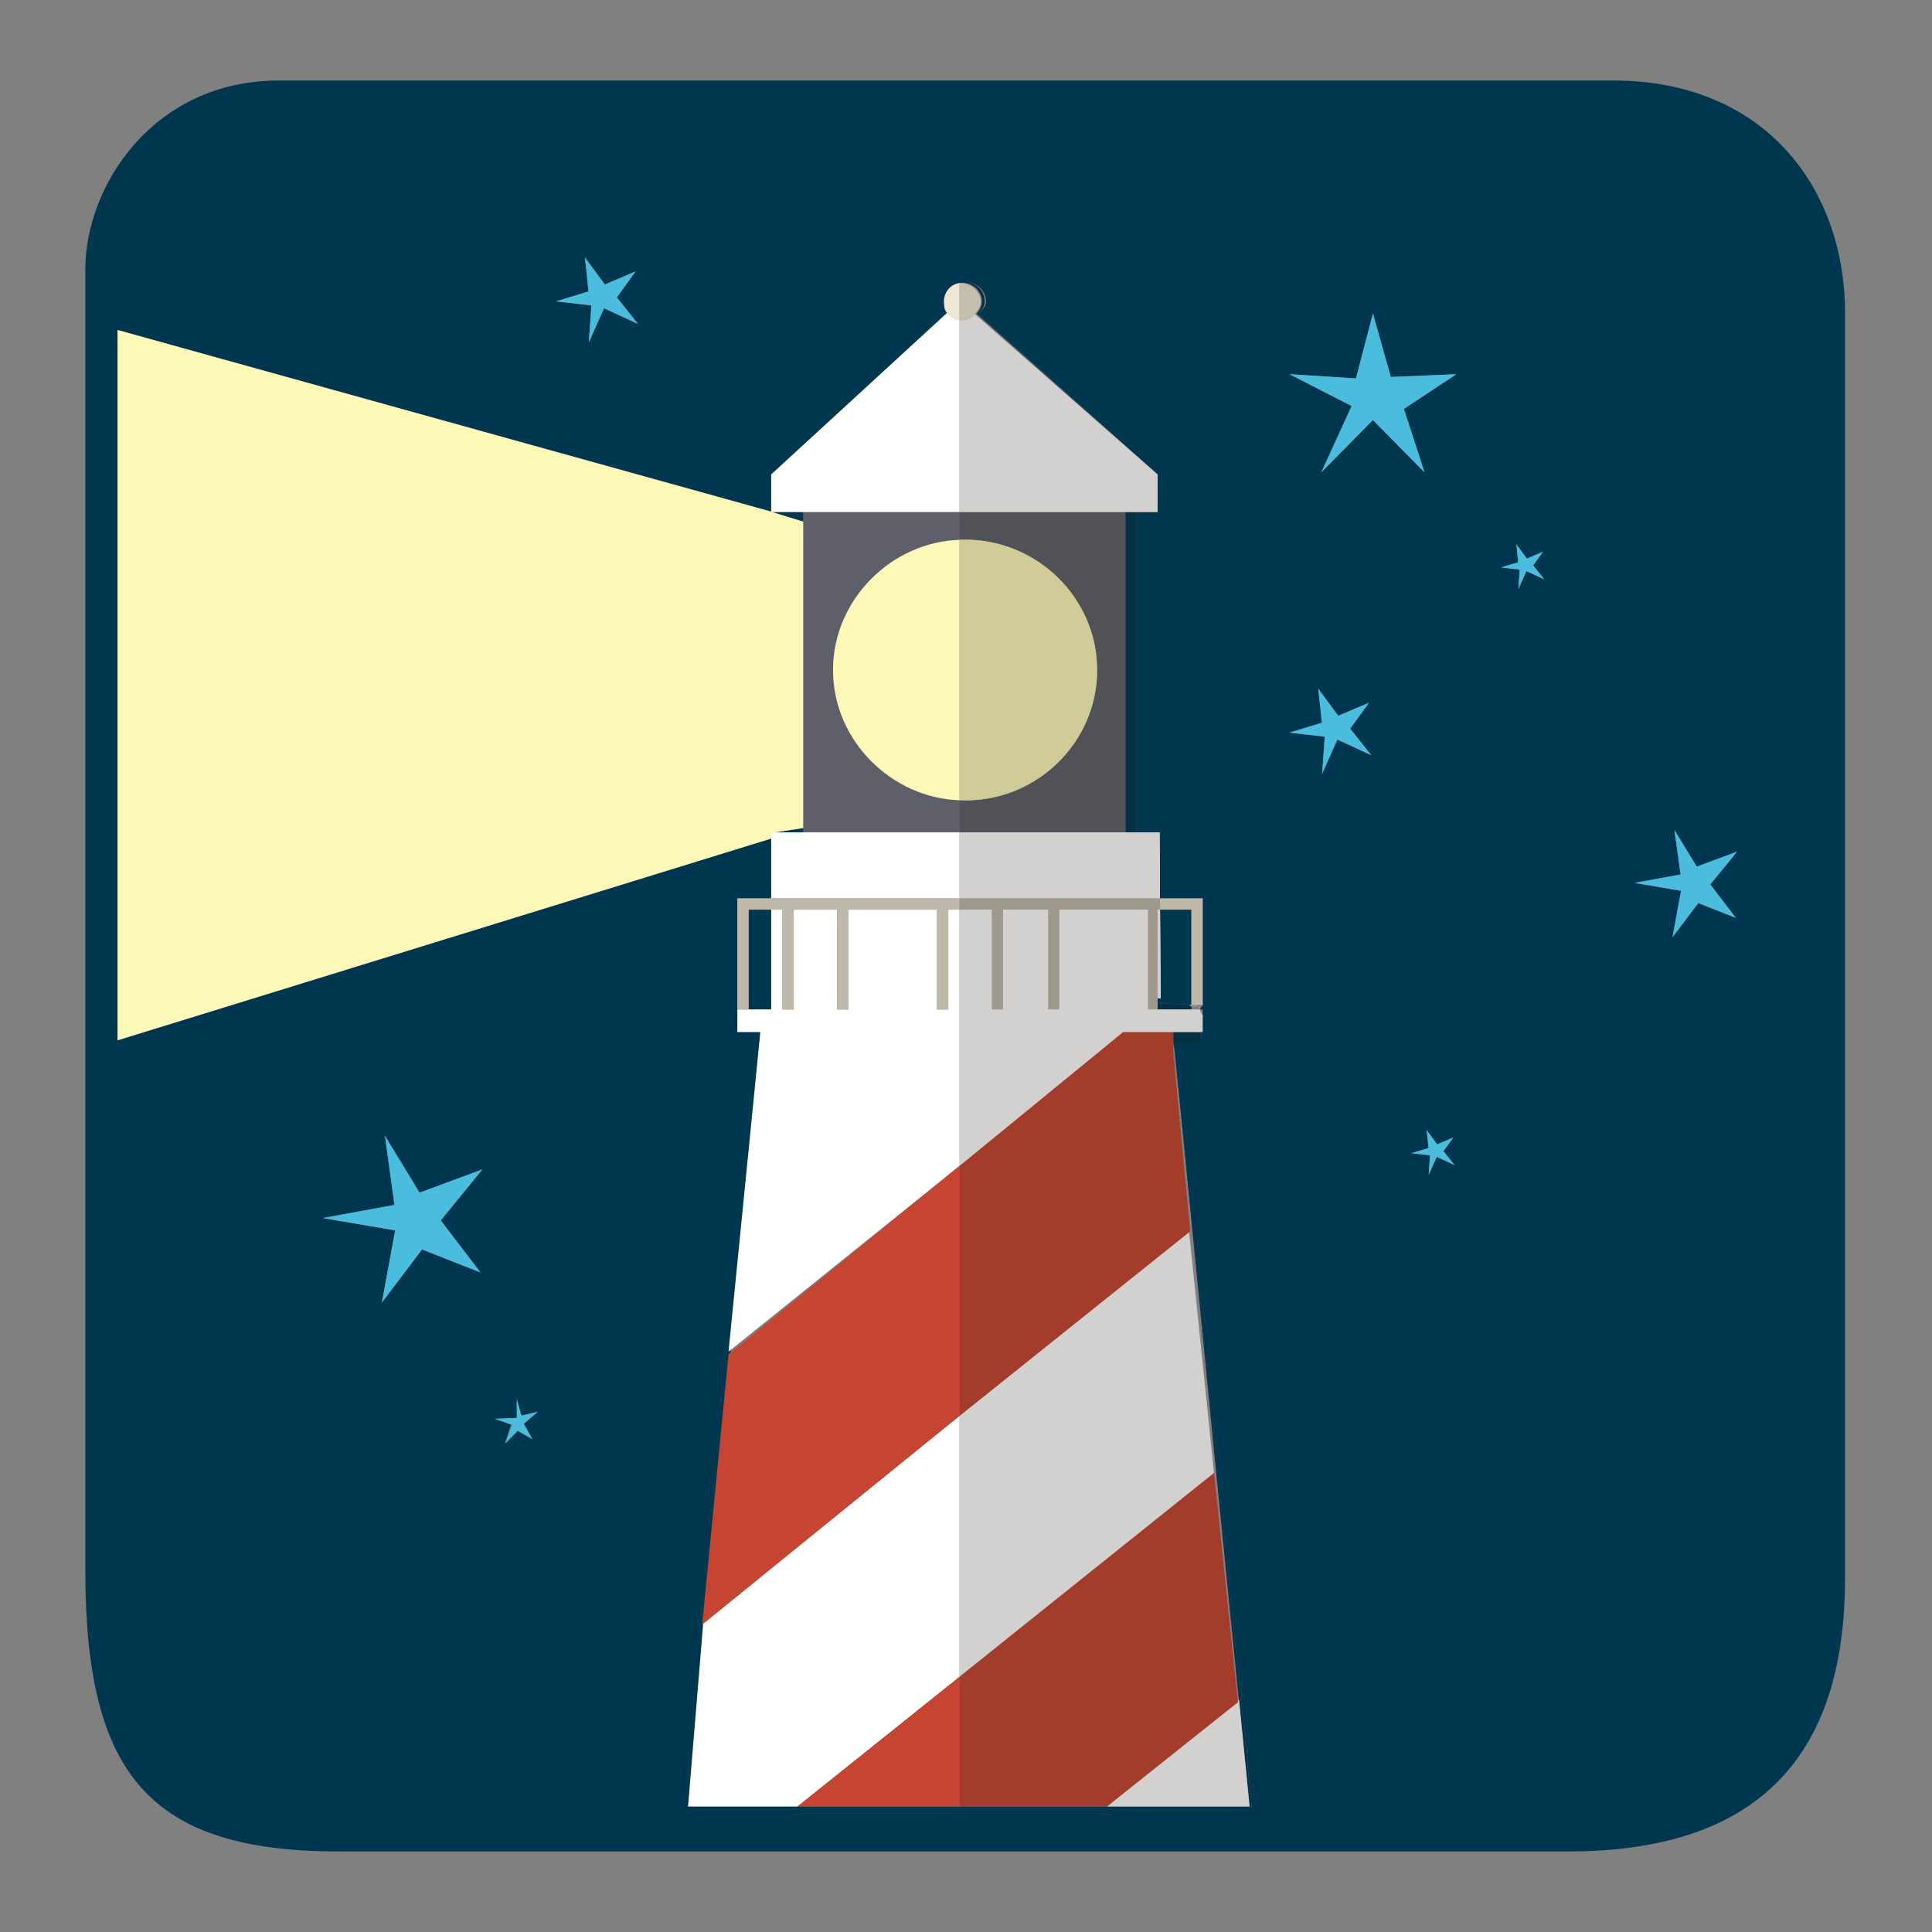 <?xml version="1.0" encoding="utf-8"?>
<!-- Generator: Adobe Illustrator 19.1.0, SVG Export Plug-In . SVG Version: 6.00 Build 0)  -->
<svg version="1.1" id="Layer_1" xmlns="http://www.w3.org/2000/svg" xmlns:xlink="http://www.w3.org/1999/xlink" x="0px" y="0px"
	 viewBox="0 0 1200 1200" enable-background="new 0 0 1200 1200" xml:space="preserve">
<rect x="0" y="0" width="1200" height="1200" fill="#808080" stroke="none"/>
<g>
	<path fill="#003750" d="M53,975.666C53,1103.43,93.936,1150,210.971,1150h762.776c127.009,0,172.253-68.348,172.253-169.847
		V194.838C1146,116.129,1095.619,50,1001.886,50H173.322C94.612,50,53,116.129,53,167.157V975.666z M239.076,705.419l21.522,35.373
		l39.044-14.465l-25.902,31.691l24.733,32.37l-36.343-14.348l-24.945,33.031l8.271-44.865l-44.977-7.646l44.524-8.166
		L239.076,705.419z M330.533,893.836l-9.127-5.146l-7.839,7.857l3.846-11.615l-10.105-3.684L321,880.717v-11.63l2.857,10.187
		l10.125-2.41l-8.435,7.466L330.533,893.836z M776.122,1122h-88.505h-88.833h-103.41h-67.989l10.82-114.369l15.685-168.872
		L472.272,641H458v-13.806l0,0V558h21v-37.162L73,646.154V204.961l406,112.812v-23.069l110.623-101.025
		c-1.193-1.828-2.453-4.003-2.453-6.349c0-6.432,4.939-11.644,11.368-11.644c0.425,0,0.689,0.081,1.102,0.125
		c0.412-0.054,0.75-0.125,1.178-0.125c6.434,0,11.609,5.212,11.609,11.644c0,2.921-2.736,5.558-4.51,7.601L719,294.704V318h0.73H706
		v199h14.231H719v41h28v66.251l-0.78,1.243L745.103,627H747v3.807L745.746,648h-16.991l0.67,3.647L777.475,1122H776.122z
		 M1053.851,538.273l25.065-9.285l-16.629,20.346l15.878,20.78l-23.332-9.212l-16.014,21.205l5.309-28.801l-28.875-4.912
		l28.583-5.241l-3.803-27.589L1053.851,538.273z M886.126,701.939l6.51,8.835l10.052-4.27l-6.142,8.488l6.923,8.676l-11.108-5.132
		l-4.976,11.174l0.84-12.111l-11.556-1.316l10.619-3.239L886.126,701.939z M884.772,293.352l-32.035-32.483l-32.035,32.483
		l18.816-41.171l-38.617-19.765l41.324,2.627l10.512-40.29l11.134,39.387l40.701-1.725l-32.583,21.568L884.772,293.352z
		 M818.828,427.817l12.364,16.78l19.094-8.111l-11.668,16.123l13.15,16.482l-21.1-9.749l-9.45,21.227l1.597-23.006l-21.953-2.5
		l20.171-6.152L818.828,427.817z M948.072,354.708l-4.975,11.175l0.84-12.112l-11.556-1.317l10.619-3.239l-1.163-11.105l6.51,8.835
		l10.052-4.271l-6.142,8.489l6.923,8.676L948.072,354.708z M363.33,159.931l12.365,16.78l19.093-8.112l-11.668,16.123l13.151,16.482
		l-21.101-9.748l-9.449,21.226l1.596-23.005l-21.953-2.501l20.171-6.152L363.33,159.931z"/>
	<polygon fill="#003750" points="481.382,517 499,517 499,514.305 	"/>
	<polygon fill="#003750" points="479.42,318 499,324.032 499,318 	"/>
	<rect x="465" y="565" fill="#003750" width="14" height="62"/>
	<polygon fill="#003750" points="740,624.021 740,565 719,565 719,623.128 	"/>
	<polygon fill="#FEF8B8" points="481.382,517 499,514.305 499,324.032 479.42,318 479,318 479,317.773 73,204.961 73,646.154 
		479,520.838 479,517 	"/>
	<path fill="#5E5F69" d="M517.41,416.173c0-43.918,36.59-79.584,78.59-80.86V318h-97v6.032v190.273V517h97v-19.969
		C554,495.755,517.41,460.089,517.41,416.173z"/>
	<polygon fill="#FFFFFF" points="596,879.411 436.812,1007.631 427.384,1122 495.374,1122 596,1041.464 	"/>
	<polygon fill="#FFFFFF" points="596,565 589,565 589,627 582,627 582,565 554,565 554,627.194 554,627.194 554,565 527,565 
		527,627 520,627 520,565 493,565 493,627 486,627 486,565 479,565 479,627 462.333,627 457.473,627 458,627 458,641 472.272,641 
		452.497,839.51 596,724.11 	"/>
	<path fill="#FEF8B8" d="M517.41,416.173c0,43.915,36.59,79.582,78.59,80.858V335.314C554,336.59,517.41,372.255,517.41,416.173z"/>
	<polygon fill="#C54532" points="729.425,651.792 728.755,645 728.736,645 	"/>
	<polygon fill="#C54532" points="596,724.11 452.497,841.162 436.117,1009.133 596,879.411 	"/>
	<polygon fill="#C54532" points="495.374,1122 596,1122 596,1041.464 	"/>
	<polygon fill="#FFFFFF" points="719,558 719,517 720.231,517 720.492,558 	"/>
	<polygon fill="#FFFFFF" points="719,620 719,565 720.523,565 720.885,620 	"/>
	<polygon fill="#FFFFFF" points="596,517 499.268,517 481.382,517 479,517 479,520.838 479,558 596,558 	"/>
	<polygon fill="#BFB9AB" points="465,565 478.085,565 486,565 486,627 493,627 493,565 520,565 520,627 527,627 527,565 554,565 
		554,627.194 554,627.194 554,565 582,565 582,627 589,627 589,565 596,565 596,558 478.085,558 458,558 458,627 465,627 	"/>
	<polygon fill="#BFB9AB" points="720.523,565 721.024,565 740,565 740,624.021 747,624.251 747,558 721.024,558 720.492,558 	"/>
	<polygon fill="#FFFFFF" points="745,625 745.103,625 745,630.807 	"/>
	<path fill="#FFFFFF" d="M479.42,318h19.849H596V198.921c0,0.008,1.048,0.053,0.869,0.053c-4.084,0-5.864-2.112-7.942-5.295
		L479,294.704v23.069V318H479.42z"/>
	<path fill="#EDE7D4" d="M596.869,198.974c0.179,0-0.869-0.045-0.869-0.053v-23.038c0-0.04,1.872-0.041,2.109-0.072
		c-0.413-0.044-0.119-0.125-0.544-0.125c-6.429,0-11.296,5.212-11.296,11.644c0,2.346,0.186,4.521,1.379,6.349
		C589.727,196.862,592.786,198.974,596.869,198.974z"/>
	<rect x="699" y="318" fill="#003750" width="7" height="199"/>
	<rect x="699" y="318" opacity="0.2" fill="#211915" width="7" height="199"/>
	<polygon fill="#003750" points="719,623.128 719,627 740,627 740,624.021 	"/>
	<polygon opacity="0.2" fill="#211915" points="719,623.128 719,627 740,627 740,624.021 	"/>
	<polygon fill="#003750" points="728.715,641 728.755,648 745.746,648 747,630.807 747,641 	"/>
	<polygon opacity="0.2" fill="#211915" points="728.715,641 728.755,648 745.746,648 747,630.807 747,641 	"/>
	<path fill="#003750" d="M609.905,187.33c0,2.921-1.477,5.557-3.252,7.601L719,294.704v23.115l0,0v-23.115l-111.102-99.773
		c1.775-2.043,3.689-4.68,3.689-7.601c0-6.432-4.807-11.644-11.242-11.644c-0.428,0-0.634,0.071-1.046,0.125
		C605.141,176.438,609.905,181.323,609.905,187.33z"/>
	<path opacity="0.2" fill="#211915" d="M609.905,187.33c0,2.921-1.477,5.557-3.252,7.601L719,294.704v23.115l0,0v-23.115
		l-111.102-99.773c1.775-2.043,3.689-4.68,3.689-7.601c0-6.432-4.807-11.644-11.242-11.644c-0.428,0-0.634,0.071-1.046,0.125
		C605.141,176.438,609.905,181.323,609.905,187.33z"/>
	<polygon fill="#003750" points="745.103,624.547 745.094,624.268 744.748,624.251 744.748,624.547 	"/>
	<polygon opacity="0.2" fill="#211915" points="745.103,624.547 745.094,624.268 744.748,624.251 744.748,624.547 	"/>
	<polygon fill="#003750" points="729.425,650.003 740.603,764.092 755.405,914.563 769.591,1057.092 776.122,1122 777.475,1122 	"/>
	<polygon opacity="0.2" fill="#211915" points="729.425,650.003 740.603,764.092 755.405,914.563 769.591,1057.092 776.122,1122 
		777.475,1122 	"/>
	<path fill="#5E5F69" d="M699,318H596v17.314c0-0.023,2.975-0.121,3.783-0.121c44.723,0,81.674,36.255,81.674,80.981
		c0,44.723-37.299,80.979-82.022,80.979c-0.807,0-3.435-0.097-3.435-0.121V517h103V318z"/>
	<path opacity="0.2" fill="#211915" d="M699,318H596v17.314c0-0.023,2.975-0.121,3.783-0.121c44.723,0,81.674,36.255,81.674,80.981
		c0,44.723-37.299,80.979-82.022,80.979c-0.807,0-3.435-0.097-3.435-0.121V517h103V318z"/>
	<polygon fill="#FFFFFF" points="596,1041.464 754.013,914.939 738.515,764.843 596,879.411 	"/>
	<polygon opacity="0.2" fill="#211915" points="596,1041.464 754.013,914.939 738.515,764.843 596,879.411 	"/>
	<polygon fill="#FFFFFF" points="687.617,1122 776.122,1122 769.591,1055.778 	"/>
	<polygon opacity="0.2" fill="#211915" points="687.617,1122 776.122,1122 769.591,1055.778 	"/>
	<path fill="#FEF8B8" d="M599.783,497.152c44.723,0,81.674-36.256,81.674-80.979c0-44.725-37.299-80.981-82.022-80.981
		c-0.807,0-3.435,0.097-3.435,0.121v161.718C596,497.055,598.975,497.152,599.783,497.152z"/>
	<path opacity="0.2" fill="#211915" d="M599.783,497.152c44.723,0,81.674-36.256,81.674-80.979
		c0-44.725-37.299-80.981-82.022-80.981c-0.807,0-3.435,0.097-3.435,0.121v161.718C596,497.055,598.975,497.152,599.783,497.152z"/>
	<polygon fill="#C54532" points="697.574,641 596,724.11 596,879.411 739.211,764.843 728.729,653.148 728.736,648 728.755,648 
		728.715,641 	"/>
	<polygon opacity="0.2" fill="#211915" points="697.574,641 596,724.11 596,879.411 739.211,764.843 728.729,653.148 728.736,648 
		728.755,648 728.715,641 	"/>
	<polygon fill="#C54532" points="754.013,914.939 596,1041.464 596,1122 687.617,1122 768.895,1057.28 	"/>
	<polygon opacity="0.2" fill="#211915" points="754.013,914.939 596,1041.464 596,1122 687.617,1122 768.895,1057.28 	"/>
	<polygon fill="#FFFFFF" points="596,517 596,558 720.492,558 720.231,517 705.078,517 702.592,517 	"/>
	<polygon opacity="0.2" fill="#211915" points="596,517 596,558 720.492,558 720.231,517 705.078,517 702.592,517 	"/>
	<polygon fill="#BFB9AB" points="739,625 744,625 744,624.251 739,624.021 	"/>
	<polygon opacity="0.2" fill="#211915" points="739,625 744,625 744,624.251 739,624.021 	"/>
	<polygon fill="#BFB9AB" points="616,627 623,627 623,565 651,565 651,627 658,627 658,565 685,565 685,627.194 685,627.194 
		685,565 713,565 713,627 719,627 719,565 720.523,565 720.492,558 596,558 596,565 616,565 	"/>
	<polygon opacity="0.2" fill="#211915" points="616,627 623,627 623,565 651,565 651,627 658,627 658,565 685,565 685,627.194 
		685,627.194 685,565 713,565 713,627 719,627 719,565 720.523,565 720.492,558 596,558 596,565 616,565 	"/>
	<polygon fill="#FFFFFF" points="739.888,627 719,627 719,620 720.885,620 720.523,565 719,565 719,627 713,627 713,565 685,565 
		685,627.194 685,627.194 685,565 658,565 658,627 651,627 651,565 623,565 623,627 616,627 616,565 596,565 596,724.11 
		697.574,641 728.715,641 747,641 747,630.807 745.103,627 744.748,627 	"/>
	<polygon opacity="0.2" fill="#211915" points="739.888,627 719,627 719,620 720.885,620 720.523,565 719,565 719,627 713,627 
		713,565 685,565 685,627.194 685,627.194 685,565 658,565 658,627 651,627 651,565 623,565 623,627 616,627 616,565 596,565 
		596,724.11 697.574,641 728.715,641 747,641 747,630.807 745.103,627 744.748,627 	"/>
	<path fill="#FFFFFF" d="M605.261,194.931c-2.026,2.332-2.261,3.841-9.261,3.99V318h106.592h2.486H719v-23.296L605.261,194.931z"/>
	<path opacity="0.2" fill="#211915" d="M605.261,194.931c-2.026,2.332-2.261,3.841-9.261,3.99V318h106.592h2.486H719v-23.296
		L605.261,194.931z"/>
	<path fill="#EDE7D4" d="M596,198.921c7-0.149,7.6-1.658,9.626-3.99c1.775-2.044,3.583-4.68,3.583-7.601
		c0-6.008-5.606-10.893-11.448-11.519c-0.237,0.031-1.761,0.032-1.761,0.072V198.921z"/>
	<path opacity="0.2" fill="#211915" d="M596,198.921c7-0.149,7.6-1.658,9.626-3.99c1.775-2.044,3.583-4.68,3.583-7.601
		c0-6.008-5.606-10.893-11.448-11.519c-0.237,0.031-1.761,0.032-1.761,0.072V198.921z"/>
	<polygon fill="#4ABCDE" points="863.87,234.141 852.737,194.753 842.224,235.043 800.901,232.416 839.518,252.181 820.702,293.352 
		852.737,260.869 884.772,293.352 871.989,253.984 904.572,232.416 	"/>
	<polygon fill="#4ABCDE" points="245.455,764.206 237.185,809.071 262.129,776.04 298.472,790.388 273.74,758.018 299.642,726.328 
		260.598,740.793 239.076,705.419 245.002,748.394 200.478,756.56 	"/>
	<polygon fill="#4ABCDE" points="1043.837,543.154 1015.253,548.394 1044.129,553.306 1038.819,582.107 1054.833,560.902 
		1078.165,570.114 1062.287,549.334 1078.916,528.988 1053.851,538.273 1040.034,515.565 	"/>
	<polygon fill="#4ABCDE" points="958.4,342.675 948.348,346.946 941.838,338.111 943.001,349.216 932.382,352.455 943.938,353.771 
		943.098,365.883 948.072,354.708 959.181,359.84 952.258,351.164 	"/>
	<polygon fill="#4ABCDE" points="888.226,717.599 887.385,729.711 892.361,718.537 903.469,723.668 896.546,714.992 
		902.688,706.504 892.636,710.774 886.126,701.939 887.288,713.044 876.67,716.283 	"/>
	<polygon fill="#4ABCDE" points="323.857,879.274 321,869.087 321,880.717 307.309,881.248 318.194,884.932 313.958,896.548 
		321.602,888.69 330.631,893.836 325.206,884.33 334.006,876.864 	"/>
	<polygon fill="#4ABCDE" points="822.816,457.563 821.219,480.569 830.668,459.342 851.768,469.091 838.618,452.61 850.286,436.487 
		831.192,444.597 818.828,427.817 821.033,448.911 800.863,455.063 	"/>
	<polygon fill="#4ABCDE" points="367.318,189.677 365.722,212.682 375.171,191.456 396.271,201.204 383.121,184.722 394.788,168.6 
		375.695,176.711 363.33,159.931 365.537,181.024 345.365,187.176 	"/>
</g>
</svg>
